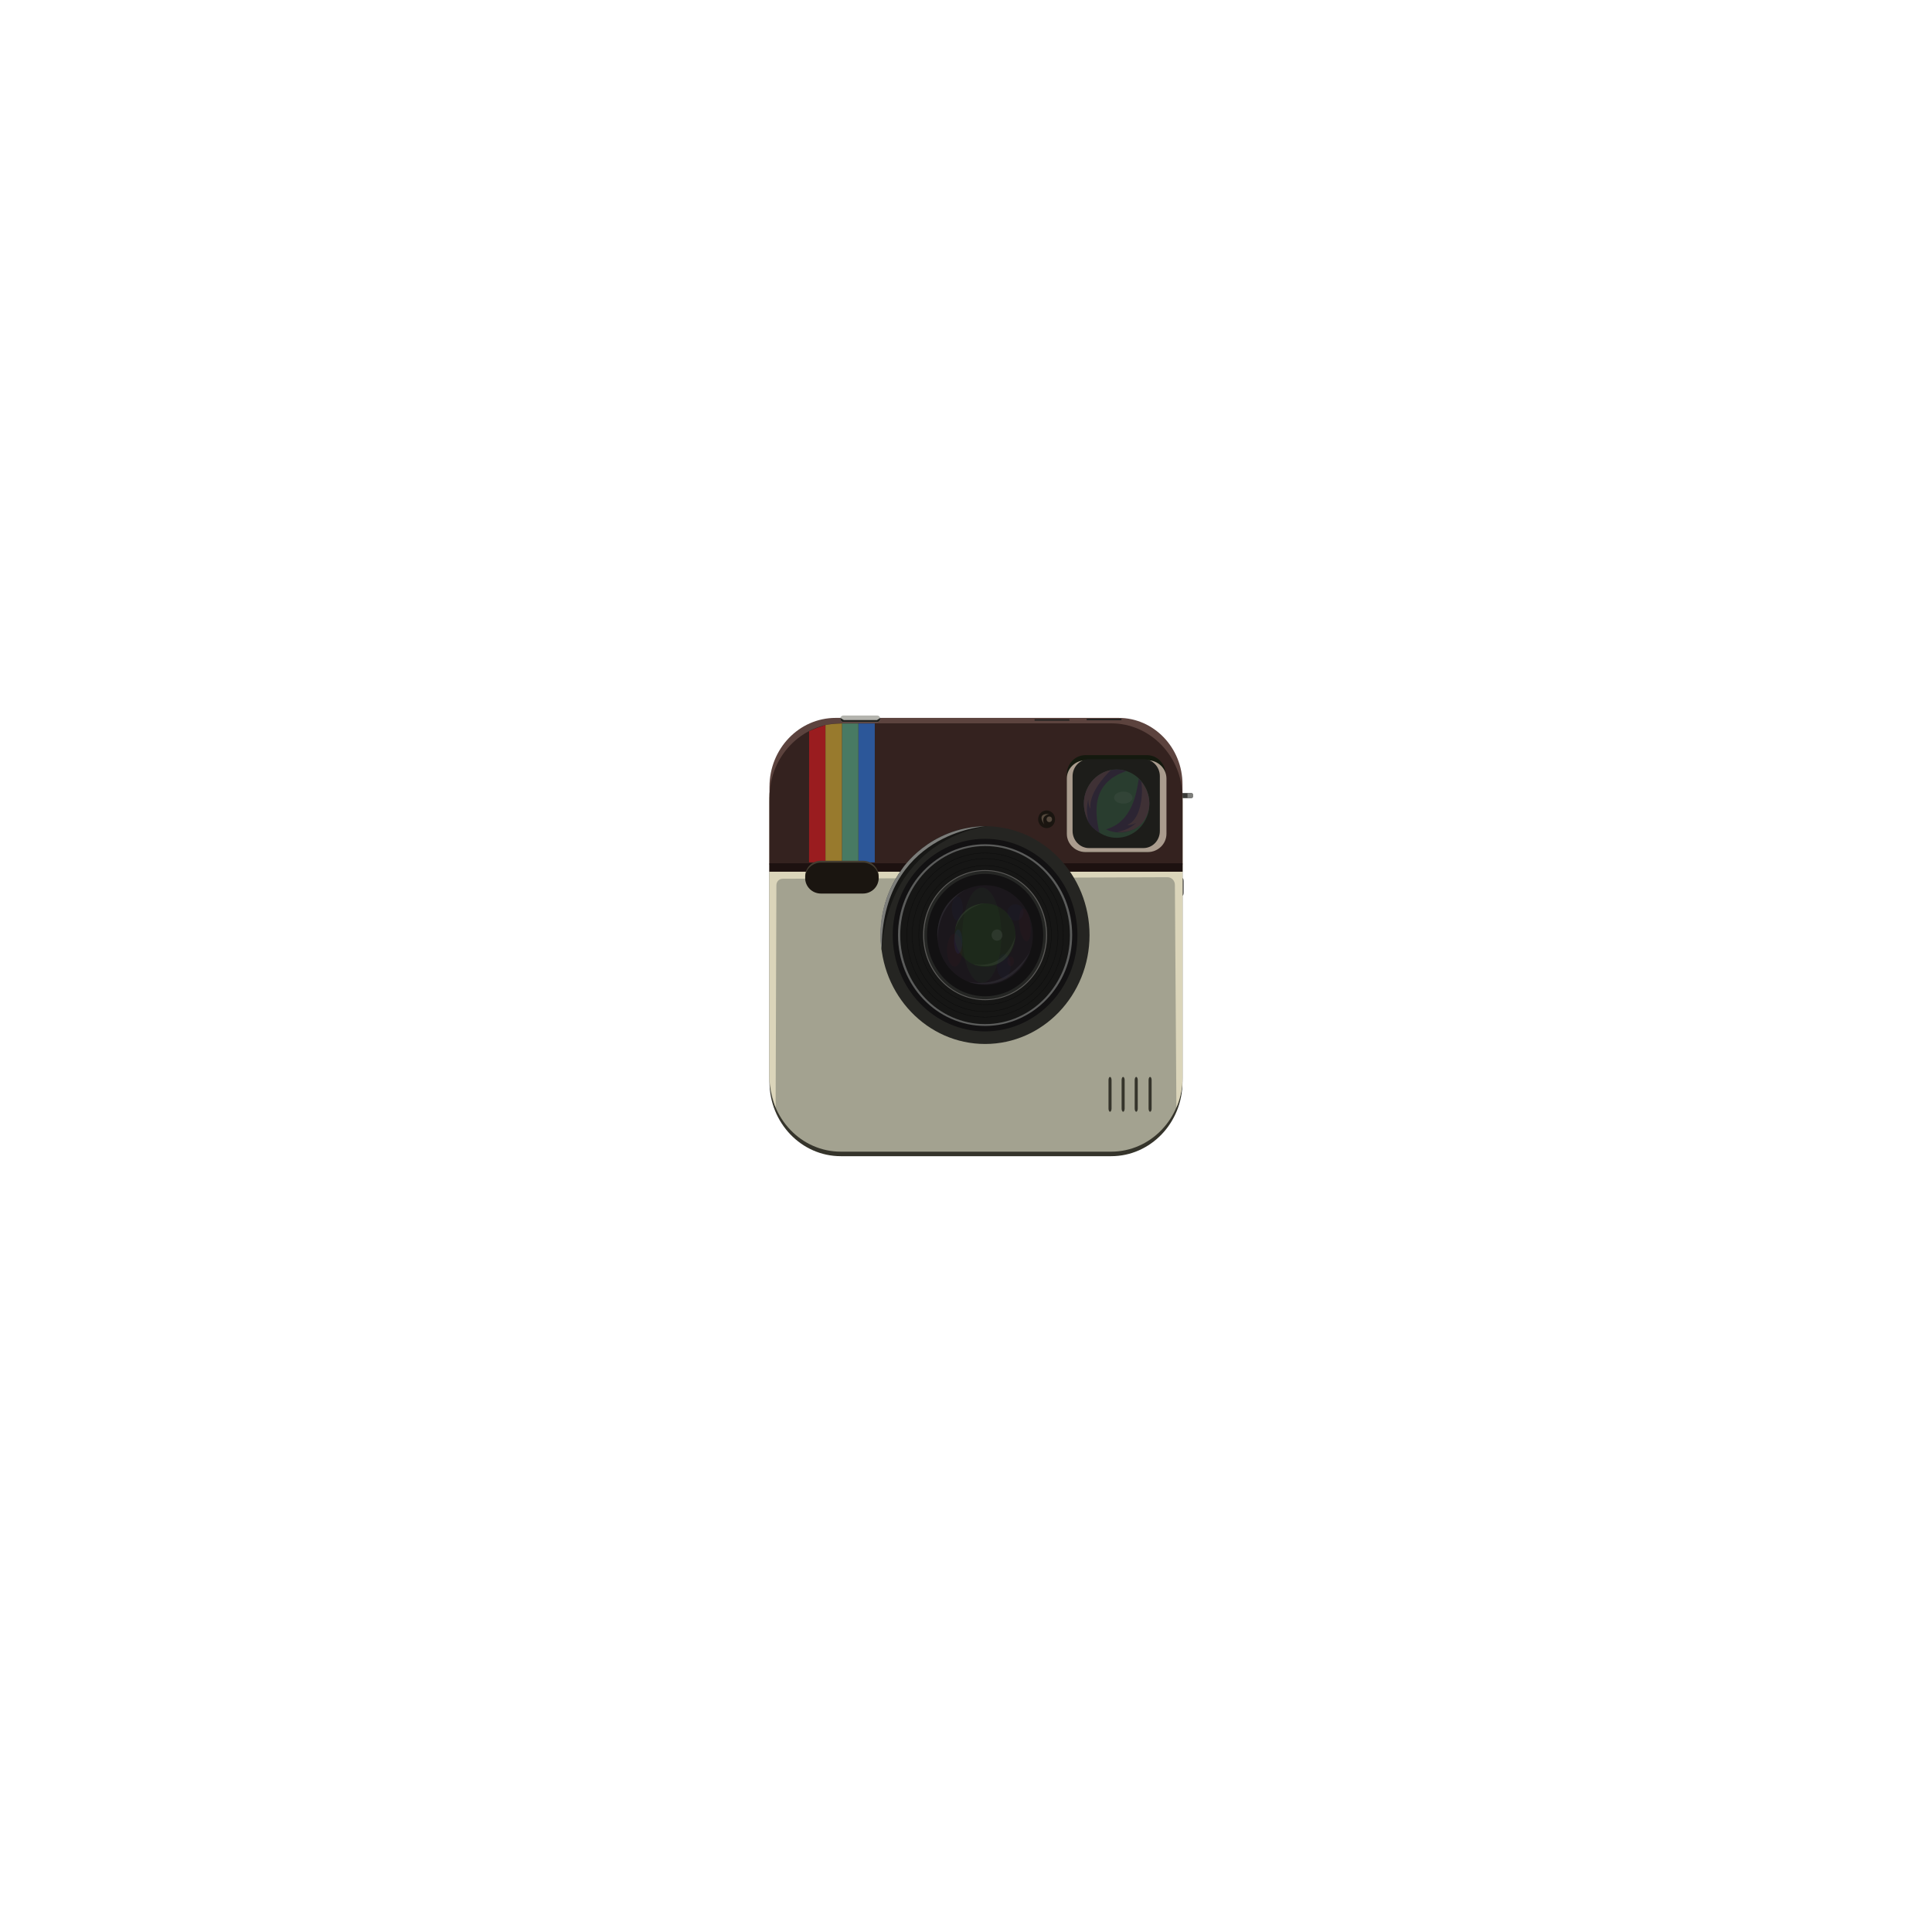 <?xml version="1.0" encoding="utf-8"?>
<!-- Generator: Adobe Illustrator 17.1.0, SVG Export Plug-In . SVG Version: 6.00 Build 0)  -->
<!DOCTYPE svg PUBLIC "-//W3C//DTD SVG 1.1//EN" "http://www.w3.org/Graphics/SVG/1.1/DTD/svg11.dtd">
<svg version="1.1" id="Layer_2" xmlns="http://www.w3.org/2000/svg" xmlns:xlink="http://www.w3.org/1999/xlink" x="0px" y="0px"
	 viewBox="0 0 5000 5000" enable-background="new 0 0 5000 5000" xml:space="preserve">
<path fill="#3A3A37" d="M3080.6,2065.6h-32c-3.6,0-6.6-1.5-6.6-3.4v-6.4c0-1.9,2.9-3.4,6.6-3.4h32c3.6,0,6.6,1.5,6.6,3.4v6.4
	C3087.2,2064,3084.2,2065.6,3080.6,2065.6z"/>
<path fill="#7C7D7A" d="M3083.1,2052.3h-9.9v13.3h9.9c2.2,0,4.1-1.5,4.1-3.4v-6.4C3087.2,2053.8,3085.4,2052.3,3083.1,2052.3z"/>
<path fill="#504F4D" d="M3060.3,2317.9L3060.3,2317.9c-1.8,0-3.2-3.5-3.2-7.9v-29.5c0-4.4,1.4-7.9,3.1-7.9h0.1
	c1.7,0,3.1,3.5,3.1,7.9v29.5C3063.4,2314.3,3062,2317.9,3060.3,2317.9z"/>
<path fill="#35342B" d="M2875.7,2992.2H2176c-102,0-184.6-86.2-184.6-192.5v-723.6c0-106.3,82.7-192.5,184.6-192.5h699.7
	c102,0,184.6,86.2,184.6,192.5v723.6C3060.3,2906,2977.6,2992.2,2875.7,2992.2z"/>
<path fill="#A3A290" d="M2875.7,2980.5H2176c-102,0-184.6-86.2-184.6-192.5v-723.6c0-106.3,82.7-192.5,184.6-192.5h699.7
	c102,0,184.6,86.2,184.6,192.5v723.6C3060.3,2894.4,2977.6,2980.5,2875.7,2980.5z"/>
<path fill="#DBD5BA" d="M3060.3,2064.5c0-106.3-82.7-192.5-184.6-192.5H2176c-102,0-184.6,86.2-184.6,192.5v723.6
	c0,34.5,15.9,78.1,15.9,78.1l2-575.4c0-9.2,7.2-16.6,16-16.6l996.2-4c10.5,0,19,8.8,19.1,19.7l3.9,576.5c10.2-23.9,16-50.4,16-78.3
	V2064.5z"/>
<path fill="#5C433E" d="M3060.3,2237.8H1991.4v-201.4c0-98.6,76.6-178.5,171.2-178.5h732.3c91.3,0,165.4,77.2,165.4,172.4V2237.8z"
	/>
<path fill="#34221F" d="M3060.3,2064.5c0-106.3-82.7-192.5-184.6-192.5H2176c-102,0-184.6,86.2-184.6,192.5v191.5h1068.9V2064.5z"/>
<rect x="1991.4" y="2234.2" fill="#1D1110" width="1068.9" height="21.7"/>
<path fill="#35342B" d="M2976.5,2877.2L2976.5,2877.2c-2.2,0-4-3.7-4-8.2v-73.7c0-4.5,1.7-8.2,3.9-8.2h0.1c2.1,0,3.9,3.7,3.9,8.2
	v73.7C2980.4,2873.5,2978.7,2877.2,2976.5,2877.2z"/>
<path fill="#35342B" d="M2872.8,2877.2L2872.8,2877.2c-2.2,0-4-3.7-4-8.2v-73.7c0-4.5,1.7-8.2,3.9-8.2h0.1c2.1,0,3.9,3.7,3.9,8.2
	v73.7C2876.6,2873.5,2874.9,2877.2,2872.8,2877.2z"/>
<path fill="#35342B" d="M2906.7,2877.2L2906.7,2877.2c-2.2,0-4-3.7-4-8.2v-73.7c0-4.5,1.7-8.2,3.9-8.2h0.1c2.1,0,3.9,3.7,3.9,8.2
	v73.7C2910.6,2873.5,2908.8,2877.2,2906.7,2877.2z"/>
<path fill="#35342B" d="M2940.6,2877.2L2940.6,2877.2c-2.2,0-4-3.7-4-8.2v-73.7c0-4.5,1.7-8.2,3.9-8.2h0.1c2.1,0,3.9,3.7,3.9,8.2
	v73.7C2944.5,2873.5,2942.7,2877.2,2940.6,2877.2z"/>
<path fill="#14190E" d="M2968.5,2205.2H2809c-26.6,0-48.1-22.5-48.1-50.2v-150.5c0-27.7,21.5-50.2,48.1-50.2h159.5
	c26.6,0,48.1,22.5,48.1,50.2V2155C3016.6,2182.7,2995.1,2205.2,2968.5,2205.2z"/>
<path fill="#AA9C8E" d="M2970.3,2205.2h-160.9c-26.8,0-48.5-21.3-48.5-47.5v-142.6c0-26.2,21.7-47.5,48.5-47.5h160.9
	c26.8,0,48.5,21.3,48.5,47.5v142.6C3018.8,2183.9,2997.1,2205.2,2970.3,2205.2z"/>
<path fill="#1D1D1A" d="M2959.2,2194.8h-140.9c-23.5,0-42.5-19.9-42.5-44.4v-141.4c0-24.5,19-44.4,42.5-44.4h140.9
	c23.5,0,42.5,19.9,42.5,44.4v141.4C3001.8,2175,2982.7,2194.8,2959.2,2194.8z"/>
<ellipse fill="#293D2F" cx="2889.9" cy="2079.8" rx="84.7" ry="88.4"/>
<path fill="#2C2533" d="M2915.4,1995.5c-4.1-0.6-12.5-4.1-25.6-4.1c-43.3,0.1-86.4,43.6-84.7,88.4c1.9,52.2,26.2,66.2,40.3,75.3
	C2829.3,2089.5,2832.3,2022.8,2915.4,1995.5z"/>
<path fill="#3F3135" d="M2816.7,2068.9c0,17.5,5.3,24,5.3,24c-3.8-38.3,31.9-79.4,53-100.1c-39.7,7.3-69.9,43.4-69.9,86.9
	c0,16.5,4.4,32,12,45.2C2807.7,2095.8,2816.7,2068.9,2816.7,2068.9z"/>
<ellipse fill="#324437" cx="2907.1" cy="2064.2" rx="23.9" ry="15.6"/>
<path fill="#2C2533" d="M2947.1,2014.6c2.2,3.6,11.2,12.8,12.9,16.8c19.3,44.4,15,95.2-27.6,115.3c-23.3,11-48.8,10-70.3-0.3
	C2929.8,2127.5,2941.5,2053.1,2947.1,2014.6z"/>
<path fill="#3F3135" d="M2940.1,2129.9c-15.3,7.2-23.2,4.9-23.2,4.9c35-12.2,42.6-78,36.7-112c38,46.2,19.8,104.7-18.2,122.6
	c-14.4,6.8-29.8,9-44.4,7.3C2920.4,2149.5,2940.1,2129.9,2940.1,2129.9z"/>
<rect x="2221.4" y="1872.3" fill="#2C5799" width="42.5" height="359.5"/>
<rect x="2178.9" y="1872.3" fill="#487A63" width="42.5" height="359.5"/>
<path fill="#9A1C1F" d="M2136.3,2231.8h-42.5l0.2-339.8l18.5-7.4c1.7-0.7,3.4-1.3,5.2-1.9l18.6-6.3V2231.8z"/>
<path fill="#987A2D" d="M2178.9,2231.8h-42.5v-355.4l8.2-1.4c6.5-1.1,13.1-1.8,19.7-2.1l14.6-0.6V2231.8z"/>
<path fill="#443D31" d="M2274,2267.6c0,22.1-18.2,40-40.7,40h-108.8c-22.5,0-40.7-17.9-40.7-40l0,0c0-22.1,18.2-40,40.7-40h108.8
	C2255.7,2227.6,2274,2245.5,2274,2267.6L2274,2267.6z"/>
<path fill="#1A1510" d="M2274,2272.5c0,22.1-18.2,40-40.7,40h-108.8c-22.5,0-40.7-17.9-40.7-40l0,0c0-22.1,18.2-40,40.7-40h108.8
	C2255.7,2232.5,2274,2250.4,2274,2272.5L2274,2272.5z"/>
<ellipse fill="#1A1510" cx="2708.6" cy="2120.3" rx="21.9" ry="22.9"/>
<ellipse fill="#55493D" cx="2715.6" cy="2120.3" rx="7" ry="7.3"/>
<path fill="#55493D" d="M2715.6,2106.8c0,0-23.9,3.1-13,27C2702.6,2133.9,2679.7,2103.7,2715.6,2106.8z"/>
<path fill="#B4B4AE" d="M2270.4,1868.4h-88c-4.3,0-7.8-3.7-7.8-8.2v-0.2c0-4.5,3.5-8.2,7.8-8.2h88c4.3,0,7.8,3.7,7.8,8.2v0.2
	C2278.2,1864.7,2274.7,1868.4,2270.4,1868.4z"/>
<path fill="#222220" d="M2269.6,1863.5h-85.7l-9-5.6c-0.2,0.7-0.3,1.3-0.3,2.1v0.2c0,4.5,3.5,8.2,7.8,8.2h88c4.3,0,7.8-3.7,7.8-8.2
	v-0.2c0-0.7-0.1-1.3-0.3-2L2269.6,1863.5z"/>
<rect x="2677.5" y="1861.2" fill="#222220" width="90.1" height="3.9"/>
<rect x="2812.2" y="1860.1" fill="#222220" width="90.1" height="3.9"/>
<ellipse fill="#252522" cx="2549.4" cy="2420" rx="270.3" ry="281.8"/>
<ellipse fill="#121112" cx="2549.4" cy="2420" rx="239" ry="249.2"/>
<ellipse fill="#5B5C5B" cx="2549.4" cy="2420" rx="225.4" ry="235.1"/>
<ellipse fill="#161615" cx="2549.4" cy="2420" rx="219.6" ry="230.4"/>
<ellipse fill="#5A5957" cx="2549.4" cy="2420" rx="160.5" ry="168.4"/>
<ellipse fill="#252624" cx="2549.4" cy="2420" rx="157.7" ry="166.1"/>
<ellipse fill="#121112" cx="2549.4" cy="2420" rx="150.4" ry="158.4"/>
<path fill="#171715" d="M2557.8,2138.2c0.9-0.8-255.9,23-276,321.5c0,0-15.4-104.8,60.8-210.1
	C2342.5,2249.6,2411.9,2141.4,2557.8,2138.2z"/>
<path fill="#7C7D7A" d="M2549.4,2138.2c-0.6,0.8-268.9,16.8-267.6,321.5c0,0-23.9-104.8,52.4-210.1
	C2334.1,2249.6,2403.5,2141.4,2549.4,2138.2z"/>
<ellipse fill="none" stroke="#0B0B0B" stroke-miterlimit="10" cx="2549.4" cy="2420" rx="202.4" ry="212.4"/>
<ellipse fill="none" stroke="#0B0B0B" stroke-miterlimit="10" cx="2549.4" cy="2420" rx="188.6" ry="197.9"/>
<ellipse fill="none" stroke="#0B0B0B" stroke-miterlimit="10" cx="2549.4" cy="2420" rx="171.6" ry="180"/>
<ellipse fill="#1B171C" cx="2549.4" cy="2420" rx="123.7" ry="129"/>
<ellipse fill="#1C231A" cx="2549.4" cy="2420" rx="78.8" ry="82.1"/>
<ellipse fill="#2D332C" cx="2580.3" cy="2420" rx="14" ry="14.6"/>
<path fill="#28252B" d="M2667.1,2459.7c0,0-51.2,102.5-160.7,81.3C2506.4,2541,2612.6,2580,2667.1,2459.7z"/>
<path fill="#283025" d="M2628.2,2420c0,0-19.9,90.5-110.7,75.1C2517.5,2495.1,2612.9,2529.5,2628.2,2420z"/>
<path fill="#28252B" d="M2501,2301.3c0,0-75.2,36.6-74.5,133.2C2426.5,2434.6,2412.6,2343.4,2501,2301.3z"/>
<path fill="#283025" d="M2549.4,2337.9c0,0-58.8,5.9-77.5,67.6C2471.9,2405.5,2477.9,2343.1,2549.4,2337.9z"/>
<path opacity="6.000000e-002" fill="#891F2A" d="M2667,2392c2.6,23.4-1.7,43.1-9.7,44.1c-7.9,1-16.5-17.2-19.1-40.6
	s1.7-43.1,9.7-44.1C2655.8,2350.4,2664.4,2368.6,2667,2392z"/>
<ellipse opacity="6.000000e-002" fill="#2D3A91" cx="2627.9" cy="2361.4" rx="20.8" ry="21.1"/>
<ellipse opacity="6.000000e-002" fill="#2D3A91" cx="2477.6" cy="2351.1" rx="14.2" ry="31.4"/>
<ellipse opacity="6.000000e-002" fill="#891F2A" cx="2470.6" cy="2458.9" rx="19.8" ry="42.6"/>
<ellipse opacity="0.14" fill="#2D3A91" cx="2479.8" cy="2436.8" rx="10.6" ry="31.4"/>
<ellipse opacity="6.000000e-002" fill="#2D3A91" cx="2597.9" cy="2500.2" rx="17.6" ry="31.4"/>
<ellipse opacity="6.000000e-002" fill="#891F2A" cx="2615.6" cy="2487.8" rx="8.5" ry="12.5"/>
<ellipse opacity="6.000000e-002" fill="#338741" cx="2541" cy="2420.4" rx="50.6" ry="123.4"/>
</svg>

